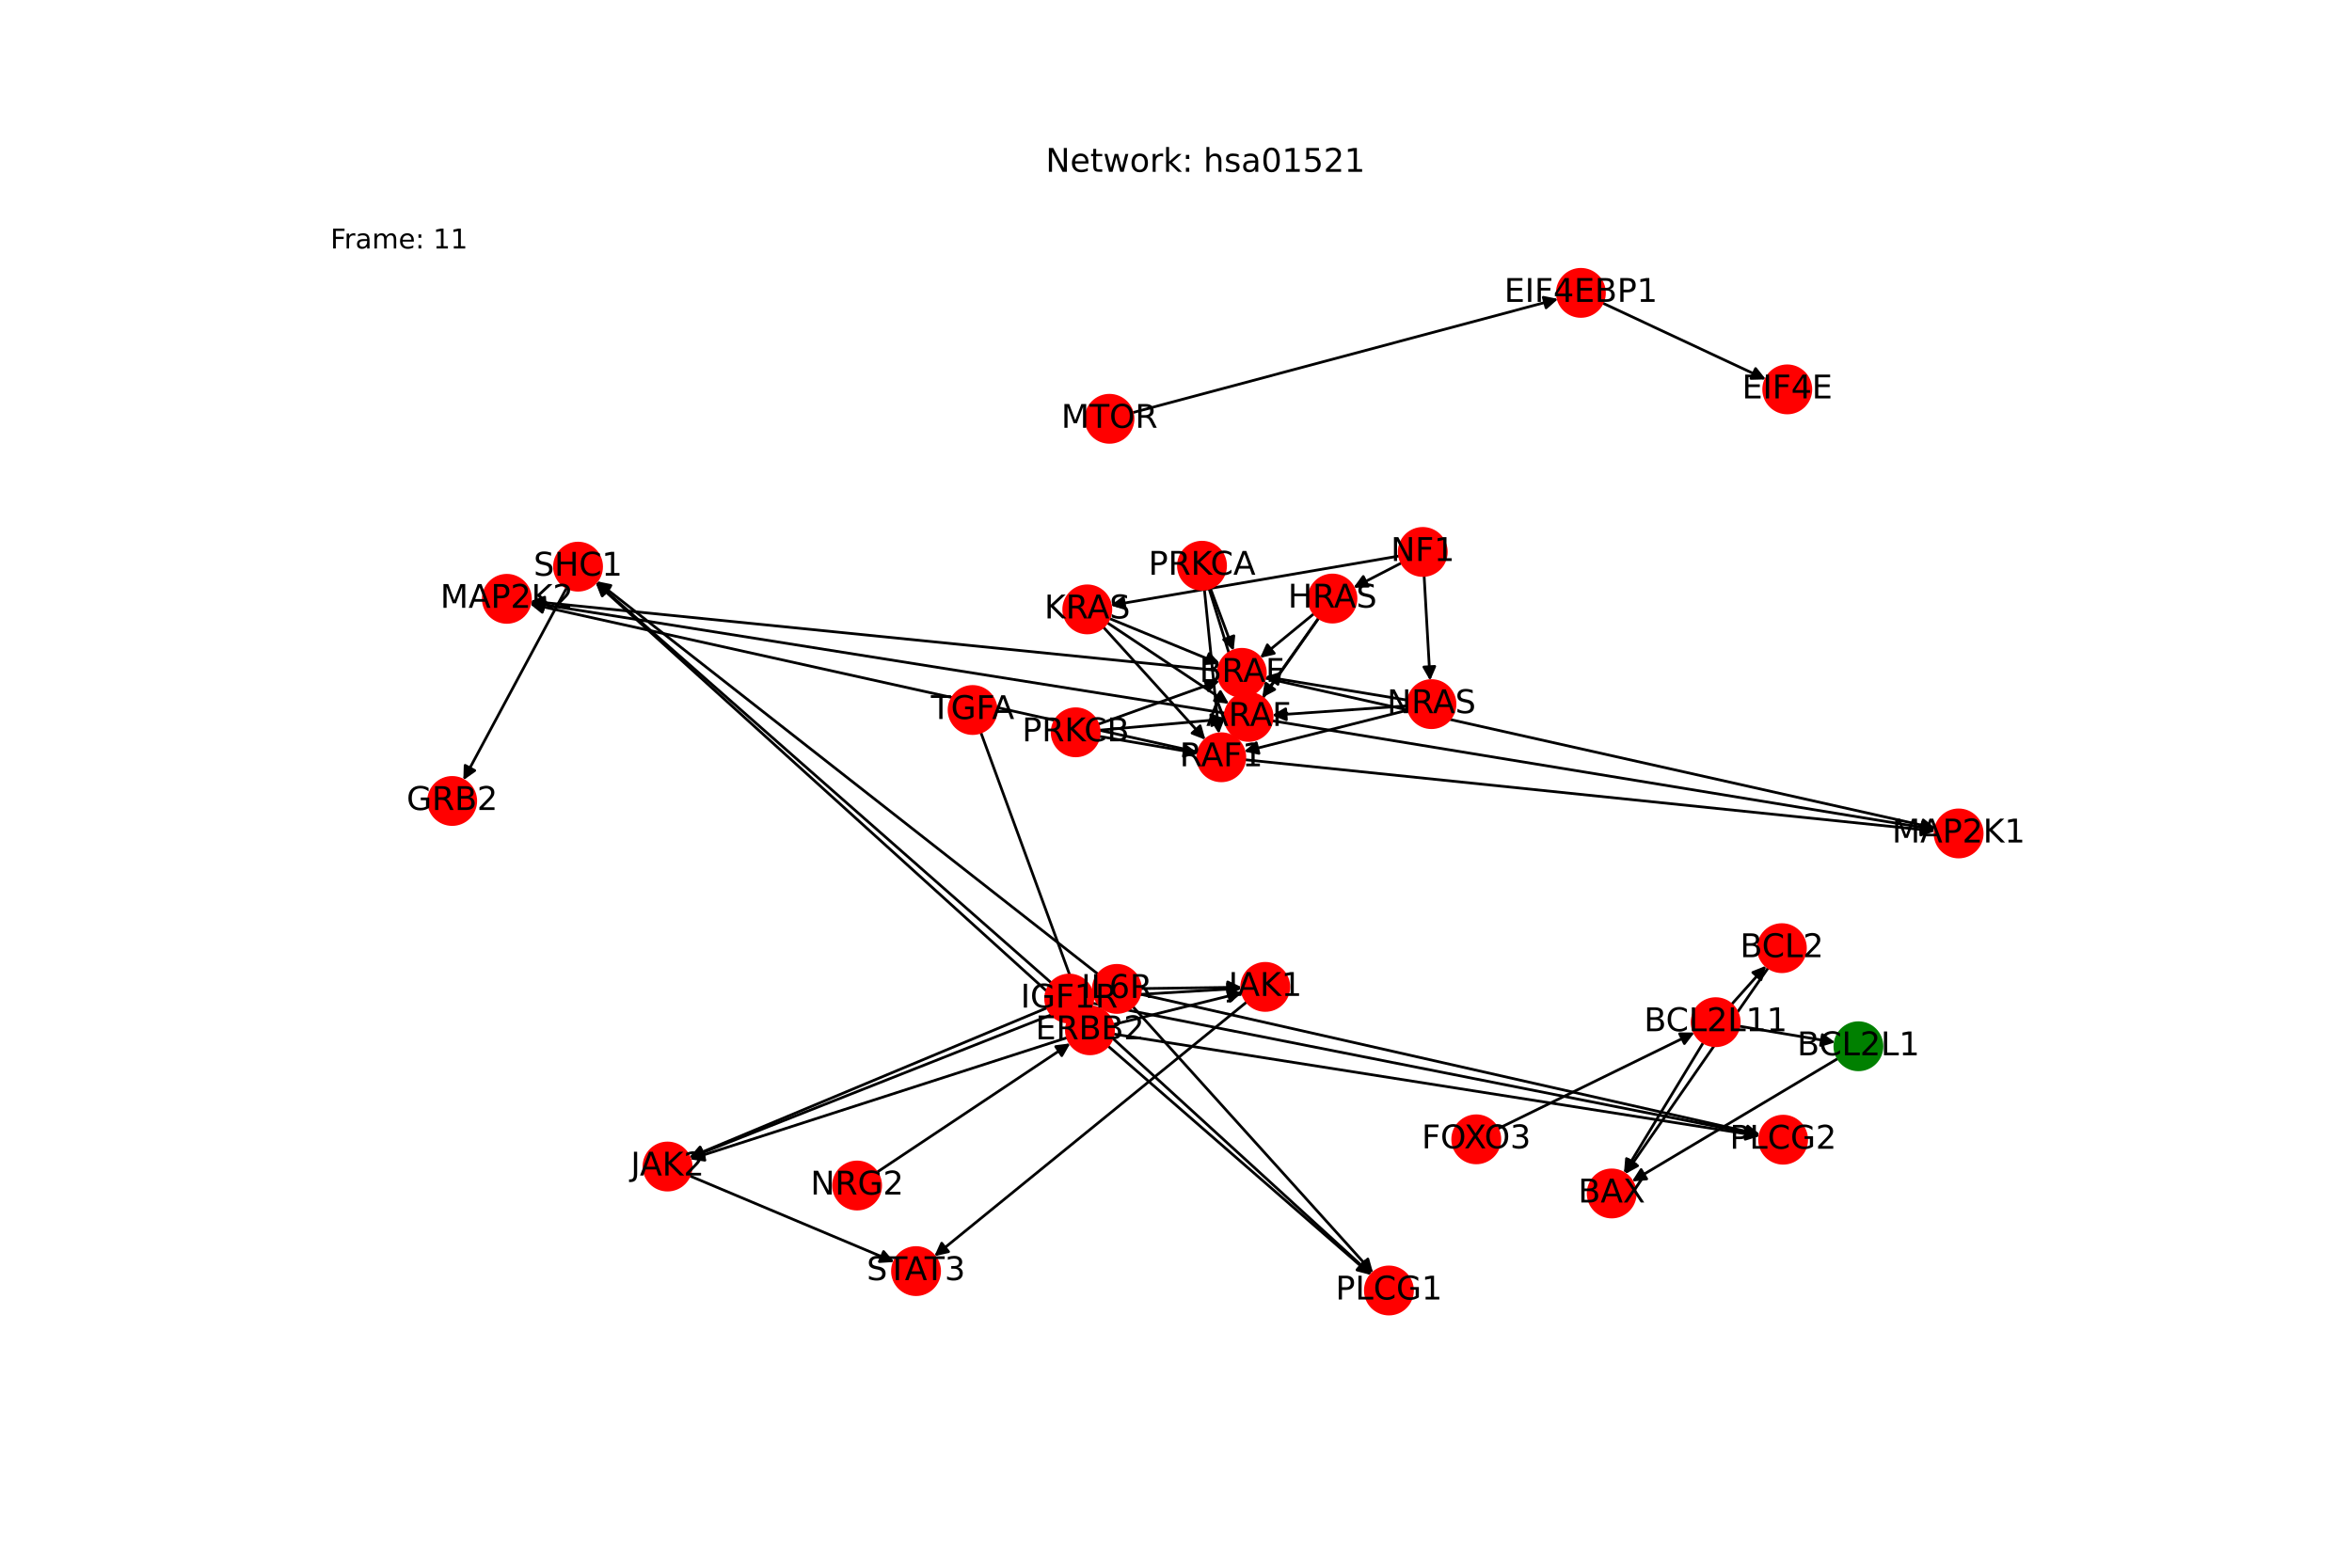 <?xml version="1.0" encoding="utf-8" standalone="no"?>
<!DOCTYPE svg PUBLIC "-//W3C//DTD SVG 1.1//EN"
  "http://www.w3.org/Graphics/SVG/1.1/DTD/svg11.dtd">
<!-- Created with matplotlib (https://matplotlib.org/) -->
<svg height="576pt" version="1.1" viewBox="0 0 864 576" width="864pt" xmlns="http://www.w3.org/2000/svg" xmlns:xlink="http://www.w3.org/1999/xlink">
 <defs>
  <style type="text/css">*{stroke-linecap:butt;stroke-linejoin:round;}</style>
 </defs>
 <g id="figure_1">
  <g id="patch_1">
   <path d="M 0 576 
L 864 576 
L 864 0 
L 0 0 
z
" style="fill:#ffffff;"/>
  </g>
  <g id="axes_1">
   <g id="patch_2">
    <path clip-path="url(#p80612c09b3)" d="M 393.972 372.735 
Q 306.363 293.374 219.584 214.763 
" style="fill:none;stroke:#000000;stroke-linecap:round;"/>
    <path clip-path="url(#p80612c09b3)" d="M 221.205 218.931 
L 219.584 214.763 
L 223.891 215.967 
L 221.205 218.931 
z
" style="stroke:#000000;stroke-linecap:round;"/>
   </g>
   <g id="patch_3">
    <path clip-path="url(#p80612c09b3)" d="M 406.923 384.236 
Q 455.301 426.35 502.837 467.73 
" style="fill:none;stroke:#000000;stroke-linecap:round;"/>
    <path clip-path="url(#p80612c09b3)" d="M 501.133 463.595 
L 502.837 467.73 
L 498.506 466.612 
L 501.133 463.595 
z
" style="stroke:#000000;stroke-linecap:round;"/>
   </g>
   <g id="patch_4">
    <path clip-path="url(#p80612c09b3)" d="M 408.942 379.899 
Q 527.703 398.649 645.359 417.224 
" style="fill:none;stroke:#000000;stroke-linecap:round;"/>
    <path clip-path="url(#p80612c09b3)" d="M 641.72 414.625 
L 645.359 417.224 
L 641.096 418.576 
L 641.72 414.625 
z
" style="stroke:#000000;stroke-linecap:round;"/>
   </g>
   <g id="patch_5">
    <path clip-path="url(#p80612c09b3)" d="M 408.798 376.468 
Q 432.591 370.577 455.3 364.954 
" style="fill:none;stroke:#000000;stroke-linecap:round;"/>
    <path clip-path="url(#p80612c09b3)" d="M 450.936 363.974 
L 455.3 364.954 
L 451.898 367.857 
L 450.936 363.974 
z
" style="stroke:#000000;stroke-linecap:round;"/>
   </g>
   <g id="patch_6">
    <path clip-path="url(#p80612c09b3)" d="M 392.146 381.209 
Q 322.805 403.578 254.528 425.604 
" style="fill:none;stroke:#000000;stroke-linecap:round;"/>
    <path clip-path="url(#p80612c09b3)" d="M 258.949 426.28 
L 254.528 425.604 
L 257.721 422.473 
L 258.949 426.28 
z
" style="stroke:#000000;stroke-linecap:round;"/>
   </g>
   <g id="patch_7">
    <path clip-path="url(#p80612c09b3)" d="M 588.583 111.277 
Q 618.642 125.338 647.688 138.926 
" style="fill:none;stroke:#000000;stroke-linecap:round;"/>
    <path clip-path="url(#p80612c09b3)" d="M 644.912 135.42 
L 647.688 138.926 
L 643.218 139.043 
L 644.912 135.42 
z
" style="stroke:#000000;stroke-linecap:round;"/>
   </g>
   <g id="patch_8">
    <path clip-path="url(#p80612c09b3)" d="M 415.932 151.641 
Q 494.152 130.742 571.292 110.131 
" style="fill:none;stroke:#000000;stroke-linecap:round;"/>
    <path clip-path="url(#p80612c09b3)" d="M 566.911 109.232 
L 571.292 110.131 
L 567.944 113.096 
L 566.911 109.232 
z
" style="stroke:#000000;stroke-linecap:round;"/>
   </g>
   <g id="patch_9">
    <path clip-path="url(#p80612c09b3)" d="M 360.269 269.005 
Q 378.84 319.71 397.027 369.366 
" style="fill:none;stroke:#000000;stroke-linecap:round;"/>
    <path clip-path="url(#p80612c09b3)" d="M 397.53 364.922 
L 397.027 369.366 
L 393.774 366.298 
L 397.53 364.922 
z
" style="stroke:#000000;stroke-linecap:round;"/>
   </g>
   <g id="patch_10">
    <path clip-path="url(#p80612c09b3)" d="M 514.946 206.768 
Q 506.056 211.357 498.159 215.433 
" style="fill:none;stroke:#000000;stroke-linecap:round;"/>
    <path clip-path="url(#p80612c09b3)" d="M 502.631 215.375 
L 498.159 215.433 
L 500.796 211.821 
L 502.631 215.375 
z
" style="stroke:#000000;stroke-linecap:round;"/>
   </g>
   <g id="patch_11">
    <path clip-path="url(#p80612c09b3)" d="M 514.112 204.256 
Q 461.032 213.35 409.053 222.255 
" style="fill:none;stroke:#000000;stroke-linecap:round;"/>
    <path clip-path="url(#p80612c09b3)" d="M 413.334 223.551 
L 409.053 222.255 
L 412.658 219.608 
L 413.334 223.551 
z
" style="stroke:#000000;stroke-linecap:round;"/>
   </g>
   <g id="patch_12">
    <path clip-path="url(#p80612c09b3)" d="M 523.139 211.439 
Q 524.242 230.752 525.282 248.949 
" style="fill:none;stroke:#000000;stroke-linecap:round;"/>
    <path clip-path="url(#p80612c09b3)" d="M 527.051 244.841 
L 525.282 248.949 
L 523.057 245.069 
L 527.051 244.841 
z
" style="stroke:#000000;stroke-linecap:round;"/>
   </g>
   <g id="patch_13">
    <path clip-path="url(#p80612c09b3)" d="M 386.268 361.181 
Q 302.556 287.551 219.683 214.661 
" style="fill:none;stroke:#000000;stroke-linecap:round;"/>
    <path clip-path="url(#p80612c09b3)" d="M 221.366 218.804 
L 219.683 214.661 
L 224.008 215.801 
L 221.366 218.804 
z
" style="stroke:#000000;stroke-linecap:round;"/>
   </g>
   <g id="patch_14">
    <path clip-path="url(#p80612c09b3)" d="M 399.166 372.741 
Q 451.493 420.527 502.994 467.559 
" style="fill:none;stroke:#000000;stroke-linecap:round;"/>
    <path clip-path="url(#p80612c09b3)" d="M 501.389 463.385 
L 502.994 467.559 
L 498.692 466.338 
L 501.389 463.385 
z
" style="stroke:#000000;stroke-linecap:round;"/>
   </g>
   <g id="patch_15">
    <path clip-path="url(#p80612c09b3)" d="M 401.264 368.578 
Q 523.893 392.823 645.425 416.852 
" style="fill:none;stroke:#000000;stroke-linecap:round;"/>
    <path clip-path="url(#p80612c09b3)" d="M 641.889 414.114 
L 645.425 416.852 
L 641.113 418.038 
L 641.889 414.114 
z
" style="stroke:#000000;stroke-linecap:round;"/>
   </g>
   <g id="patch_16">
    <path clip-path="url(#p80612c09b3)" d="M 401.415 366.383 
Q 428.779 364.751 455.027 363.187 
" style="fill:none;stroke:#000000;stroke-linecap:round;"/>
    <path clip-path="url(#p80612c09b3)" d="M 450.915 361.428 
L 455.027 363.187 
L 451.153 365.421 
L 450.915 361.428 
z
" style="stroke:#000000;stroke-linecap:round;"/>
   </g>
   <g id="patch_17">
    <path clip-path="url(#p80612c09b3)" d="M 384.776 370.241 
Q 318.989 397.754 254.235 424.837 
" style="fill:none;stroke:#000000;stroke-linecap:round;"/>
    <path clip-path="url(#p80612c09b3)" d="M 258.697 425.138 
L 254.235 424.837 
L 257.153 421.448 
L 258.697 425.138 
z
" style="stroke:#000000;stroke-linecap:round;"/>
   </g>
   <g id="patch_18">
    <path clip-path="url(#p80612c09b3)" d="M 649.63 355.489 
Q 623.311 393.437 597.629 430.467 
" style="fill:none;stroke:#000000;stroke-linecap:round;"/>
    <path clip-path="url(#p80612c09b3)" d="M 601.552 428.32 
L 597.629 430.467 
L 598.265 426.04 
L 601.552 428.32 
z
" style="stroke:#000000;stroke-linecap:round;"/>
   </g>
   <g id="patch_19">
    <path clip-path="url(#p80612c09b3)" d="M 675.249 388.858 
Q 637.371 411.461 600.453 433.491 
" style="fill:none;stroke:#000000;stroke-linecap:round;"/>
    <path clip-path="url(#p80612c09b3)" d="M 604.913 433.159 
L 600.453 433.491 
L 602.863 429.724 
L 604.913 433.159 
z
" style="stroke:#000000;stroke-linecap:round;"/>
   </g>
   <g id="patch_20">
    <path clip-path="url(#p80612c09b3)" d="M 625.759 382.974 
Q 611.155 407.035 597.131 430.141 
" style="fill:none;stroke:#000000;stroke-linecap:round;"/>
    <path clip-path="url(#p80612c09b3)" d="M 600.917 427.759 
L 597.131 430.141 
L 597.497 425.683 
L 600.917 427.759 
z
" style="stroke:#000000;stroke-linecap:round;"/>
   </g>
   <g id="patch_21">
    <path clip-path="url(#p80612c09b3)" d="M 638.793 377.014 
Q 656.471 379.997 673.046 382.793 
" style="fill:none;stroke:#000000;stroke-linecap:round;"/>
    <path clip-path="url(#p80612c09b3)" d="M 669.434 380.156 
L 673.046 382.793 
L 668.769 384.1 
L 669.434 380.156 
z
" style="stroke:#000000;stroke-linecap:round;"/>
   </g>
   <g id="patch_22">
    <path clip-path="url(#p80612c09b3)" d="M 636.024 369.115 
Q 642.408 361.974 648.046 355.666 
" style="fill:none;stroke:#000000;stroke-linecap:round;"/>
    <path clip-path="url(#p80612c09b3)" d="M 643.889 357.315 
L 648.046 355.666 
L 646.871 359.981 
L 643.889 357.315 
z
" style="stroke:#000000;stroke-linecap:round;"/>
   </g>
   <g id="patch_23">
    <path clip-path="url(#p80612c09b3)" d="M 403.468 357.999 
Q 311.312 285.771 220.035 214.232 
" style="fill:none;stroke:#000000;stroke-linecap:round;"/>
    <path clip-path="url(#p80612c09b3)" d="M 221.949 218.274 
L 220.035 214.232 
L 224.417 215.126 
L 221.949 218.274 
z
" style="stroke:#000000;stroke-linecap:round;"/>
   </g>
   <g id="patch_24">
    <path clip-path="url(#p80612c09b3)" d="M 416.083 369.77 
Q 460.249 418.746 503.666 466.891 
" style="fill:none;stroke:#000000;stroke-linecap:round;"/>
    <path clip-path="url(#p80612c09b3)" d="M 502.472 462.581 
L 503.666 466.891 
L 499.502 465.26 
L 502.472 462.581 
z
" style="stroke:#000000;stroke-linecap:round;"/>
   </g>
   <g id="patch_25">
    <path clip-path="url(#p80612c09b3)" d="M 418.729 365.253 
Q 532.651 391.045 645.483 416.59 
" style="fill:none;stroke:#000000;stroke-linecap:round;"/>
    <path clip-path="url(#p80612c09b3)" d="M 642.023 413.756 
L 645.483 416.59 
L 641.14 417.657 
L 642.023 413.756 
z
" style="stroke:#000000;stroke-linecap:round;"/>
   </g>
   <g id="patch_26">
    <path clip-path="url(#p80612c09b3)" d="M 418.945 363.225 
Q 437.536 362.973 455.01 362.737 
" style="fill:none;stroke:#000000;stroke-linecap:round;"/>
    <path clip-path="url(#p80612c09b3)" d="M 450.984 360.791 
L 455.01 362.737 
L 451.038 364.791 
L 450.984 360.791 
z
" style="stroke:#000000;stroke-linecap:round;"/>
   </g>
   <g id="patch_27">
    <path clip-path="url(#p80612c09b3)" d="M 402.233 366.526 
Q 327.752 395.975 254.31 425.013 
" style="fill:none;stroke:#000000;stroke-linecap:round;"/>
    <path clip-path="url(#p80612c09b3)" d="M 258.765 425.402 
L 254.31 425.013 
L 257.294 421.682 
L 258.765 425.402 
z
" style="stroke:#000000;stroke-linecap:round;"/>
   </g>
   <g id="patch_28">
    <path clip-path="url(#p80612c09b3)" d="M 550.083 414.803 
Q 586.278 397.091 621.47 379.87 
" style="fill:none;stroke:#000000;stroke-linecap:round;"/>
    <path clip-path="url(#p80612c09b3)" d="M 616.998 379.832 
L 621.47 379.87 
L 618.756 383.425 
L 616.998 379.832 
z
" style="stroke:#000000;stroke-linecap:round;"/>
   </g>
   <g id="patch_29">
    <path clip-path="url(#p80612c09b3)" d="M 208.243 215.828 
Q 189.224 251.245 170.733 285.676 
" style="fill:none;stroke:#000000;stroke-linecap:round;"/>
    <path clip-path="url(#p80612c09b3)" d="M 174.387 283.099 
L 170.733 285.676 
L 170.863 281.206 
L 174.387 283.099 
z
" style="stroke:#000000;stroke-linecap:round;"/>
   </g>
   <g id="patch_30">
    <path clip-path="url(#p80612c09b3)" d="M 444.569 215.979 
Q 448.864 227.539 452.77 238.052 
" style="fill:none;stroke:#000000;stroke-linecap:round;"/>
    <path clip-path="url(#p80612c09b3)" d="M 453.252 233.605 
L 452.77 238.052 
L 449.502 234.999 
L 453.252 233.605 
z
" style="stroke:#000000;stroke-linecap:round;"/>
   </g>
   <g id="patch_31">
    <path clip-path="url(#p80612c09b3)" d="M 442.42 216.483 
Q 445.091 243.048 447.65 268.502 
" style="fill:none;stroke:#000000;stroke-linecap:round;"/>
    <path clip-path="url(#p80612c09b3)" d="M 449.24 264.322 
L 447.65 268.502 
L 445.26 264.722 
L 449.24 264.322 
z
" style="stroke:#000000;stroke-linecap:round;"/>
   </g>
   <g id="patch_32">
    <path clip-path="url(#p80612c09b3)" d="M 444.103 216.137 
Q 450.111 235.631 455.79 254.057 
" style="fill:none;stroke:#000000;stroke-linecap:round;"/>
    <path clip-path="url(#p80612c09b3)" d="M 456.523 249.645 
L 455.79 254.057 
L 452.701 250.824 
L 456.523 249.645 
z
" style="stroke:#000000;stroke-linecap:round;"/>
   </g>
   <g id="patch_33">
    <path clip-path="url(#p80612c09b3)" d="M 403.309 266.147 
Q 425.665 258.143 446.969 250.515 
" style="fill:none;stroke:#000000;stroke-linecap:round;"/>
    <path clip-path="url(#p80612c09b3)" d="M 442.529 249.98 
L 446.969 250.515 
L 443.878 253.746 
L 442.529 249.98 
z
" style="stroke:#000000;stroke-linecap:round;"/>
   </g>
   <g id="patch_34">
    <path clip-path="url(#p80612c09b3)" d="M 403.691 270.53 
Q 421.891 273.65 438.989 276.581 
" style="fill:none;stroke:#000000;stroke-linecap:round;"/>
    <path clip-path="url(#p80612c09b3)" d="M 435.384 273.934 
L 438.989 276.581 
L 434.708 277.876 
L 435.384 273.934 
z
" style="stroke:#000000;stroke-linecap:round;"/>
   </g>
   <g id="patch_35">
    <path clip-path="url(#p80612c09b3)" d="M 403.782 268.297 
Q 426.913 266.234 448.93 264.271 
" style="fill:none;stroke:#000000;stroke-linecap:round;"/>
    <path clip-path="url(#p80612c09b3)" d="M 444.768 262.634 
L 448.93 264.271 
L 445.124 266.618 
L 444.768 262.634 
z
" style="stroke:#000000;stroke-linecap:round;"/>
   </g>
   <g id="patch_36">
    <path clip-path="url(#p80612c09b3)" d="M 464.626 249.112 
Q 587.835 276.721 709.952 304.086 
" style="fill:none;stroke:#000000;stroke-linecap:round;"/>
    <path clip-path="url(#p80612c09b3)" d="M 706.487 301.26 
L 709.952 304.086 
L 705.612 305.163 
L 706.487 301.26 
z
" style="stroke:#000000;stroke-linecap:round;"/>
   </g>
   <g id="patch_37">
    <path clip-path="url(#p80612c09b3)" d="M 447.562 246.351 
Q 321.187 233.622 195.924 221.006 
" style="fill:none;stroke:#000000;stroke-linecap:round;"/>
    <path clip-path="url(#p80612c09b3)" d="M 199.704 223.397 
L 195.924 221.006 
L 200.104 219.417 
L 199.704 223.397 
z
" style="stroke:#000000;stroke-linecap:round;"/>
   </g>
   <g id="patch_38">
    <path clip-path="url(#p80612c09b3)" d="M 457.247 279.124 
Q 584.063 292.229 709.767 305.219 
" style="fill:none;stroke:#000000;stroke-linecap:round;"/>
    <path clip-path="url(#p80612c09b3)" d="M 705.993 302.818 
L 709.767 305.219 
L 705.582 306.797 
L 705.993 302.818 
z
" style="stroke:#000000;stroke-linecap:round;"/>
   </g>
   <g id="patch_39">
    <path clip-path="url(#p80612c09b3)" d="M 440.176 276.359 
Q 317.411 249.13 195.737 222.143 
" style="fill:none;stroke:#000000;stroke-linecap:round;"/>
    <path clip-path="url(#p80612c09b3)" d="M 199.209 224.962 
L 195.737 222.143 
L 200.075 221.057 
L 199.209 224.962 
z
" style="stroke:#000000;stroke-linecap:round;"/>
   </g>
   <g id="patch_40">
    <path clip-path="url(#p80612c09b3)" d="M 467.215 264.805 
Q 589.08 284.813 709.841 304.639 
" style="fill:none;stroke:#000000;stroke-linecap:round;"/>
    <path clip-path="url(#p80612c09b3)" d="M 706.218 302.018 
L 709.841 304.639 
L 705.57 305.965 
L 706.218 302.018 
z
" style="stroke:#000000;stroke-linecap:round;"/>
   </g>
   <g id="patch_41">
    <path clip-path="url(#p80612c09b3)" d="M 450.118 262.041 
Q 322.431 241.714 195.847 221.563 
" style="fill:none;stroke:#000000;stroke-linecap:round;"/>
    <path clip-path="url(#p80612c09b3)" d="M 199.483 224.167 
L 195.847 221.563 
L 200.112 220.217 
L 199.483 224.167 
z
" style="stroke:#000000;stroke-linecap:round;"/>
   </g>
   <g id="patch_42">
    <path clip-path="url(#p80612c09b3)" d="M 482.773 225.409 
Q 472.823 233.567 463.738 241.017 
" style="fill:none;stroke:#000000;stroke-linecap:round;"/>
    <path clip-path="url(#p80612c09b3)" d="M 468.1 240.027 
L 463.738 241.017 
L 465.563 236.934 
L 468.1 240.027 
z
" style="stroke:#000000;stroke-linecap:round;"/>
   </g>
   <g id="patch_43">
    <path clip-path="url(#p80612c09b3)" d="M 484.501 227.012 
Q 469.049 249.076 454.238 270.224 
" style="fill:none;stroke:#000000;stroke-linecap:round;"/>
    <path clip-path="url(#p80612c09b3)" d="M 458.171 268.095 
L 454.238 270.224 
L 454.895 265.801 
L 458.171 268.095 
z
" style="stroke:#000000;stroke-linecap:round;"/>
   </g>
   <g id="patch_44">
    <path clip-path="url(#p80612c09b3)" d="M 484.463 226.986 
Q 474.069 241.661 464.321 255.424 
" style="fill:none;stroke:#000000;stroke-linecap:round;"/>
    <path clip-path="url(#p80612c09b3)" d="M 468.265 253.316 
L 464.321 255.424 
L 465.001 251.004 
L 468.265 253.316 
z
" style="stroke:#000000;stroke-linecap:round;"/>
   </g>
   <g id="patch_45">
    <path clip-path="url(#p80612c09b3)" d="M 407.428 227.197 
Q 427.795 235.562 447.129 243.503 
" style="fill:none;stroke:#000000;stroke-linecap:round;"/>
    <path clip-path="url(#p80612c09b3)" d="M 444.189 240.133 
L 447.129 243.503 
L 442.669 243.833 
L 444.189 240.133 
z
" style="stroke:#000000;stroke-linecap:round;"/>
   </g>
   <g id="patch_46">
    <path clip-path="url(#p80612c09b3)" d="M 405.227 230.323 
Q 424.021 251.069 442.064 270.986 
" style="fill:none;stroke:#000000;stroke-linecap:round;"/>
    <path clip-path="url(#p80612c09b3)" d="M 440.86 266.679 
L 442.064 270.986 
L 437.896 269.365 
L 440.86 266.679 
z
" style="stroke:#000000;stroke-linecap:round;"/>
   </g>
   <g id="patch_47">
    <path clip-path="url(#p80612c09b3)" d="M 406.622 228.711 
Q 429.042 243.654 450.532 257.978 
" style="fill:none;stroke:#000000;stroke-linecap:round;"/>
    <path clip-path="url(#p80612c09b3)" d="M 448.313 254.095 
L 450.532 257.978 
L 446.094 257.423 
L 448.313 254.095 
z
" style="stroke:#000000;stroke-linecap:round;"/>
   </g>
   <g id="patch_48">
    <path clip-path="url(#p80612c09b3)" d="M 517.298 257.303 
Q 491.01 252.965 465.826 248.81 
" style="fill:none;stroke:#000000;stroke-linecap:round;"/>
    <path clip-path="url(#p80612c09b3)" d="M 469.447 251.435 
L 465.826 248.81 
L 470.098 247.488 
L 469.447 251.435 
z
" style="stroke:#000000;stroke-linecap:round;"/>
   </g>
   <g id="patch_49">
    <path clip-path="url(#p80612c09b3)" d="M 517.447 260.834 
Q 487.236 268.472 458.109 275.837 
" style="fill:none;stroke:#000000;stroke-linecap:round;"/>
    <path clip-path="url(#p80612c09b3)" d="M 462.478 276.795 
L 458.109 275.837 
L 461.497 272.917 
L 462.478 276.795 
z
" style="stroke:#000000;stroke-linecap:round;"/>
   </g>
   <g id="patch_50">
    <path clip-path="url(#p80612c09b3)" d="M 517.202 259.315 
Q 492.257 261.057 468.428 262.721 
" style="fill:none;stroke:#000000;stroke-linecap:round;"/>
    <path clip-path="url(#p80612c09b3)" d="M 472.557 264.437 
L 468.428 262.721 
L 472.279 260.447 
L 472.557 264.437 
z
" style="stroke:#000000;stroke-linecap:round;"/>
   </g>
   <g id="patch_51">
    <path clip-path="url(#p80612c09b3)" d="M 458.072 368.072 
Q 400.647 414.816 344.089 460.855 
" style="fill:none;stroke:#000000;stroke-linecap:round;"/>
    <path clip-path="url(#p80612c09b3)" d="M 348.454 459.88 
L 344.089 460.855 
L 345.929 456.778 
L 348.454 459.88 
z
" style="stroke:#000000;stroke-linecap:round;"/>
   </g>
   <g id="patch_52">
    <path clip-path="url(#p80612c09b3)" d="M 253.199 431.967 
Q 290.861 447.819 327.493 463.237 
" style="fill:none;stroke:#000000;stroke-linecap:round;"/>
    <path clip-path="url(#p80612c09b3)" d="M 324.582 459.842 
L 327.493 463.237 
L 323.03 463.529 
L 324.582 459.842 
z
" style="stroke:#000000;stroke-linecap:round;"/>
   </g>
   <g id="patch_53">
    <path clip-path="url(#p80612c09b3)" d="M 322.06 430.78 
Q 357.622 407.068 392.253 383.975 
" style="fill:none;stroke:#000000;stroke-linecap:round;"/>
    <path clip-path="url(#p80612c09b3)" d="M 387.816 384.531 
L 392.253 383.975 
L 390.035 387.859 
L 387.816 384.531 
z
" style="stroke:#000000;stroke-linecap:round;"/>
   </g>
   <g id="PathCollection_1">
    <defs>
     <path d="M 0 8.66 
C 2.297 8.66 4.5 7.748 6.124 6.124 
C 7.748 4.5 8.66 2.297 8.66 -0 
C 8.66 -2.297 7.748 -4.5 6.124 -6.124 
C 4.5 -7.748 2.297 -8.66 0 -8.66 
C -2.297 -8.66 -4.5 -7.748 -6.124 -6.124 
C -7.748 -4.5 -8.66 -2.297 -8.66 0 
C -8.66 2.297 -7.748 4.5 -6.124 6.124 
C -4.5 7.748 -2.297 8.66 0 8.66 
z
" id="C0_0_a79d3596c0"/>
    </defs>
    <g clip-path="url(#p80612c09b3)">
     <use style="fill:#ff0000;stroke:#ff0000;" x="400.391" xlink:href="#C0_0_a79d3596c0" y="378.549"/>
    </g>
    <g clip-path="url(#p80612c09b3)">
     <use style="fill:#ff0000;stroke:#ff0000;" x="580.739" xlink:href="#C0_0_a79d3596c0" y="107.607"/>
    </g>
    <g clip-path="url(#p80612c09b3)">
     <use style="fill:#ff0000;stroke:#ff0000;" x="407.564" xlink:href="#C0_0_a79d3596c0" y="153.877"/>
    </g>
    <g clip-path="url(#p80612c09b3)">
     <use style="fill:#ff0000;stroke:#ff0000;" x="357.289" xlink:href="#C0_0_a79d3596c0" y="260.871"/>
    </g>
    <g clip-path="url(#p80612c09b3)">
     <use style="fill:#ff0000;stroke:#ff0000;" x="166.106" xlink:href="#C0_0_a79d3596c0" y="294.293"/>
    </g>
    <g clip-path="url(#p80612c09b3)">
     <use style="fill:#ff0000;stroke:#ff0000;" x="522.645" xlink:href="#C0_0_a79d3596c0" y="202.794"/>
    </g>
    <g clip-path="url(#p80612c09b3)">
     <use style="fill:#ff0000;stroke:#ff0000;" x="392.768" xlink:href="#C0_0_a79d3596c0" y="366.898"/>
    </g>
    <g clip-path="url(#p80612c09b3)">
     <use style="fill:#ff0000;stroke:#ff0000;" x="336.503" xlink:href="#C0_0_a79d3596c0" y="467.03"/>
    </g>
    <g clip-path="url(#p80612c09b3)">
     <use style="fill:#ff0000;stroke:#ff0000;" x="654.565" xlink:href="#C0_0_a79d3596c0" y="348.374"/>
    </g>
    <g clip-path="url(#p80612c09b3)">
     <use style="fill:#ff0000;stroke:#ff0000;" x="592.057" xlink:href="#C0_0_a79d3596c0" y="438.502"/>
    </g>
    <g clip-path="url(#p80612c09b3)">
     <use style="fill:#008000;stroke:#008000;" x="682.686" xlink:href="#C0_0_a79d3596c0" y="384.42"/>
    </g>
    <g clip-path="url(#p80612c09b3)">
     <use style="fill:#ff0000;stroke:#ff0000;" x="630.252" xlink:href="#C0_0_a79d3596c0" y="375.573"/>
    </g>
    <g clip-path="url(#p80612c09b3)">
     <use style="fill:#ff0000;stroke:#ff0000;" x="410.286" xlink:href="#C0_0_a79d3596c0" y="363.342"/>
    </g>
    <g clip-path="url(#p80612c09b3)">
     <use style="fill:#ff0000;stroke:#ff0000;" x="656.545" xlink:href="#C0_0_a79d3596c0" y="143.069"/>
    </g>
    <g clip-path="url(#p80612c09b3)">
     <use style="fill:#ff0000;stroke:#ff0000;" x="542.302" xlink:href="#C0_0_a79d3596c0" y="418.611"/>
    </g>
    <g clip-path="url(#p80612c09b3)">
     <use style="fill:#ff0000;stroke:#ff0000;" x="212.339" xlink:href="#C0_0_a79d3596c0" y="208.201"/>
    </g>
    <g clip-path="url(#p80612c09b3)">
     <use style="fill:#ff0000;stroke:#ff0000;" x="441.553" xlink:href="#C0_0_a79d3596c0" y="207.863"/>
    </g>
    <g clip-path="url(#p80612c09b3)">
     <use style="fill:#ff0000;stroke:#ff0000;" x="395.156" xlink:href="#C0_0_a79d3596c0" y="269.066"/>
    </g>
    <g clip-path="url(#p80612c09b3)">
     <use style="fill:#ff0000;stroke:#ff0000;" x="510.214" xlink:href="#C0_0_a79d3596c0" y="474.153"/>
    </g>
    <g clip-path="url(#p80612c09b3)">
     <use style="fill:#ff0000;stroke:#ff0000;" x="655.021" xlink:href="#C0_0_a79d3596c0" y="418.749"/>
    </g>
    <g clip-path="url(#p80612c09b3)">
     <use style="fill:#ff0000;stroke:#ff0000;" x="719.494" xlink:href="#C0_0_a79d3596c0" y="306.224"/>
    </g>
    <g clip-path="url(#p80612c09b3)">
     <use style="fill:#ff0000;stroke:#ff0000;" x="186.193" xlink:href="#C0_0_a79d3596c0" y="220.026"/>
    </g>
    <g clip-path="url(#p80612c09b3)">
     <use style="fill:#ff0000;stroke:#ff0000;" x="456.176" xlink:href="#C0_0_a79d3596c0" y="247.218"/>
    </g>
    <g clip-path="url(#p80612c09b3)">
     <use style="fill:#ff0000;stroke:#ff0000;" x="448.629" xlink:href="#C0_0_a79d3596c0" y="278.234"/>
    </g>
    <g clip-path="url(#p80612c09b3)">
     <use style="fill:#ff0000;stroke:#ff0000;" x="458.67" xlink:href="#C0_0_a79d3596c0" y="263.402"/>
    </g>
    <g clip-path="url(#p80612c09b3)">
     <use style="fill:#ff0000;stroke:#ff0000;" x="489.468" xlink:href="#C0_0_a79d3596c0" y="219.919"/>
    </g>
    <g clip-path="url(#p80612c09b3)">
     <use style="fill:#ff0000;stroke:#ff0000;" x="399.414" xlink:href="#C0_0_a79d3596c0" y="223.906"/>
    </g>
    <g clip-path="url(#p80612c09b3)">
     <use style="fill:#ff0000;stroke:#ff0000;" x="525.84" xlink:href="#C0_0_a79d3596c0" y="258.712"/>
    </g>
    <g clip-path="url(#p80612c09b3)">
     <use style="fill:#ff0000;stroke:#ff0000;" x="464.788" xlink:href="#C0_0_a79d3596c0" y="362.605"/>
    </g>
    <g clip-path="url(#p80612c09b3)">
     <use style="fill:#ff0000;stroke:#ff0000;" x="245.218" xlink:href="#C0_0_a79d3596c0" y="428.608"/>
    </g>
    <g clip-path="url(#p80612c09b3)">
     <use style="fill:#ff0000;stroke:#ff0000;" x="314.853" xlink:href="#C0_0_a79d3596c0" y="435.586"/>
    </g>
   </g>
   <g id="text_1">
    <g clip-path="url(#p80612c09b3)">
     <!-- ERBB2 -->
     <g transform="translate(380.38 381.861)scale(0.12 -0.12)">
      <defs>
       <path d="M 9.812 72.906 
L 55.906 72.906 
L 55.906 64.594 
L 19.672 64.594 
L 19.672 43.016 
L 54.391 43.016 
L 54.391 34.719 
L 19.672 34.719 
L 19.672 8.297 
L 56.781 8.297 
L 56.781 0 
L 9.812 0 
z
" id="DejaVuSans-69"/>
       <path d="M 44.391 34.188 
Q 47.562 33.109 50.562 29.594 
Q 53.562 26.078 56.594 19.922 
L 66.609 0 
L 56 0 
L 46.688 18.703 
Q 43.062 26.031 39.672 28.422 
Q 36.281 30.812 30.422 30.812 
L 19.672 30.812 
L 19.672 0 
L 9.812 0 
L 9.812 72.906 
L 32.078 72.906 
Q 44.578 72.906 50.734 67.672 
Q 56.891 62.453 56.891 51.906 
Q 56.891 45.016 53.688 40.469 
Q 50.484 35.938 44.391 34.188 
z
M 19.672 64.797 
L 19.672 38.922 
L 32.078 38.922 
Q 39.203 38.922 42.844 42.219 
Q 46.484 45.516 46.484 51.906 
Q 46.484 58.297 42.844 61.547 
Q 39.203 64.797 32.078 64.797 
z
" id="DejaVuSans-82"/>
       <path d="M 19.672 34.812 
L 19.672 8.109 
L 35.5 8.109 
Q 43.453 8.109 47.281 11.406 
Q 51.125 14.703 51.125 21.484 
Q 51.125 28.328 47.281 31.562 
Q 43.453 34.812 35.5 34.812 
z
M 19.672 64.797 
L 19.672 42.828 
L 34.281 42.828 
Q 41.5 42.828 45.031 45.531 
Q 48.578 48.25 48.578 53.812 
Q 48.578 59.328 45.031 62.062 
Q 41.5 64.797 34.281 64.797 
z
M 9.812 72.906 
L 35.016 72.906 
Q 46.297 72.906 52.391 68.219 
Q 58.5 63.531 58.5 54.891 
Q 58.5 48.188 55.375 44.234 
Q 52.25 40.281 46.188 39.312 
Q 53.469 37.75 57.5 32.781 
Q 61.531 27.828 61.531 20.406 
Q 61.531 10.641 54.891 5.312 
Q 48.25 0 35.984 0 
L 9.812 0 
z
" id="DejaVuSans-66"/>
       <path d="M 19.188 8.297 
L 53.609 8.297 
L 53.609 0 
L 7.328 0 
L 7.328 8.297 
Q 12.938 14.109 22.625 23.891 
Q 32.328 33.688 34.812 36.531 
Q 39.547 41.844 41.422 45.531 
Q 43.312 49.219 43.312 52.781 
Q 43.312 58.594 39.234 62.25 
Q 35.156 65.922 28.609 65.922 
Q 23.969 65.922 18.812 64.312 
Q 13.672 62.703 7.812 59.422 
L 7.812 69.391 
Q 13.766 71.781 18.938 73 
Q 24.125 74.219 28.422 74.219 
Q 39.75 74.219 46.484 68.547 
Q 53.219 62.891 53.219 53.422 
Q 53.219 48.922 51.531 44.891 
Q 49.859 40.875 45.406 35.406 
Q 44.188 33.984 37.641 27.219 
Q 31.109 20.453 19.188 8.297 
z
" id="DejaVuSans-50"/>
      </defs>
      <use xlink:href="#DejaVuSans-69"/>
      <use x="63.184" xlink:href="#DejaVuSans-82"/>
      <use x="132.666" xlink:href="#DejaVuSans-66"/>
      <use x="201.27" xlink:href="#DejaVuSans-66"/>
      <use x="269.873" xlink:href="#DejaVuSans-50"/>
     </g>
    </g>
   </g>
   <g id="text_2">
    <g clip-path="url(#p80612c09b3)">
     <!-- EIF4EBP1 -->
     <g transform="translate(552.566 110.919)scale(0.12 -0.12)">
      <defs>
       <path d="M 9.812 72.906 
L 19.672 72.906 
L 19.672 0 
L 9.812 0 
z
" id="DejaVuSans-73"/>
       <path d="M 9.812 72.906 
L 51.703 72.906 
L 51.703 64.594 
L 19.672 64.594 
L 19.672 43.109 
L 48.578 43.109 
L 48.578 34.812 
L 19.672 34.812 
L 19.672 0 
L 9.812 0 
z
" id="DejaVuSans-70"/>
       <path d="M 37.797 64.312 
L 12.891 25.391 
L 37.797 25.391 
z
M 35.203 72.906 
L 47.609 72.906 
L 47.609 25.391 
L 58.016 25.391 
L 58.016 17.188 
L 47.609 17.188 
L 47.609 0 
L 37.797 0 
L 37.797 17.188 
L 4.891 17.188 
L 4.891 26.703 
z
" id="DejaVuSans-52"/>
       <path d="M 19.672 64.797 
L 19.672 37.406 
L 32.078 37.406 
Q 38.969 37.406 42.719 40.969 
Q 46.484 44.531 46.484 51.125 
Q 46.484 57.672 42.719 61.234 
Q 38.969 64.797 32.078 64.797 
z
M 9.812 72.906 
L 32.078 72.906 
Q 44.344 72.906 50.609 67.359 
Q 56.891 61.812 56.891 51.125 
Q 56.891 40.328 50.609 34.812 
Q 44.344 29.297 32.078 29.297 
L 19.672 29.297 
L 19.672 0 
L 9.812 0 
z
" id="DejaVuSans-80"/>
       <path d="M 12.406 8.297 
L 28.516 8.297 
L 28.516 63.922 
L 10.984 60.406 
L 10.984 69.391 
L 28.422 72.906 
L 38.281 72.906 
L 38.281 8.297 
L 54.391 8.297 
L 54.391 0 
L 12.406 0 
z
" id="DejaVuSans-49"/>
      </defs>
      <use xlink:href="#DejaVuSans-69"/>
      <use x="63.184" xlink:href="#DejaVuSans-73"/>
      <use x="92.676" xlink:href="#DejaVuSans-70"/>
      <use x="150.195" xlink:href="#DejaVuSans-52"/>
      <use x="213.818" xlink:href="#DejaVuSans-69"/>
      <use x="277.002" xlink:href="#DejaVuSans-66"/>
      <use x="345.605" xlink:href="#DejaVuSans-80"/>
      <use x="405.908" xlink:href="#DejaVuSans-49"/>
     </g>
    </g>
   </g>
   <g id="text_3">
    <g clip-path="url(#p80612c09b3)">
     <!-- MTOR -->
     <g transform="translate(389.83 157.188)scale(0.12 -0.12)">
      <defs>
       <path d="M 9.812 72.906 
L 24.516 72.906 
L 43.109 23.297 
L 61.812 72.906 
L 76.516 72.906 
L 76.516 0 
L 66.891 0 
L 66.891 64.016 
L 48.094 14.016 
L 38.188 14.016 
L 19.391 64.016 
L 19.391 0 
L 9.812 0 
z
" id="DejaVuSans-77"/>
       <path d="M -0.297 72.906 
L 61.375 72.906 
L 61.375 64.594 
L 35.5 64.594 
L 35.5 0 
L 25.594 0 
L 25.594 64.594 
L -0.297 64.594 
z
" id="DejaVuSans-84"/>
       <path d="M 39.406 66.219 
Q 28.656 66.219 22.328 58.203 
Q 16.016 50.203 16.016 36.375 
Q 16.016 22.609 22.328 14.594 
Q 28.656 6.594 39.406 6.594 
Q 50.141 6.594 56.422 14.594 
Q 62.703 22.609 62.703 36.375 
Q 62.703 50.203 56.422 58.203 
Q 50.141 66.219 39.406 66.219 
z
M 39.406 74.219 
Q 54.734 74.219 63.906 63.938 
Q 73.094 53.656 73.094 36.375 
Q 73.094 19.141 63.906 8.859 
Q 54.734 -1.422 39.406 -1.422 
Q 24.031 -1.422 14.812 8.828 
Q 5.609 19.094 5.609 36.375 
Q 5.609 53.656 14.812 63.938 
Q 24.031 74.219 39.406 74.219 
z
" id="DejaVuSans-79"/>
      </defs>
      <use xlink:href="#DejaVuSans-77"/>
      <use x="86.279" xlink:href="#DejaVuSans-84"/>
      <use x="147.363" xlink:href="#DejaVuSans-79"/>
      <use x="226.074" xlink:href="#DejaVuSans-82"/>
     </g>
    </g>
   </g>
   <g id="text_4">
    <g clip-path="url(#p80612c09b3)">
     <!-- TGFA -->
     <g transform="translate(341.968 264.182)scale(0.12 -0.12)">
      <defs>
       <path d="M 59.516 10.406 
L 59.516 29.984 
L 43.406 29.984 
L 43.406 38.094 
L 69.281 38.094 
L 69.281 6.781 
Q 63.578 2.734 56.688 0.656 
Q 49.812 -1.422 42 -1.422 
Q 24.906 -1.422 15.25 8.562 
Q 5.609 18.562 5.609 36.375 
Q 5.609 54.25 15.25 64.234 
Q 24.906 74.219 42 74.219 
Q 49.125 74.219 55.547 72.453 
Q 61.969 70.703 67.391 67.281 
L 67.391 56.781 
Q 61.922 61.422 55.766 63.766 
Q 49.609 66.109 42.828 66.109 
Q 29.438 66.109 22.719 58.641 
Q 16.016 51.172 16.016 36.375 
Q 16.016 21.625 22.719 14.156 
Q 29.438 6.688 42.828 6.688 
Q 48.047 6.688 52.141 7.594 
Q 56.25 8.5 59.516 10.406 
z
" id="DejaVuSans-71"/>
       <path d="M 34.188 63.188 
L 20.797 26.906 
L 47.609 26.906 
z
M 28.609 72.906 
L 39.797 72.906 
L 67.578 0 
L 57.328 0 
L 50.688 18.703 
L 17.828 18.703 
L 11.188 0 
L 0.781 0 
z
" id="DejaVuSans-65"/>
      </defs>
      <use xlink:href="#DejaVuSans-84"/>
      <use x="61.084" xlink:href="#DejaVuSans-71"/>
      <use x="138.574" xlink:href="#DejaVuSans-70"/>
      <use x="186.969" xlink:href="#DejaVuSans-65"/>
     </g>
    </g>
   </g>
   <g id="text_5">
    <g clip-path="url(#p80612c09b3)">
     <!-- GRB2 -->
     <g transform="translate(149.354 297.604)scale(0.12 -0.12)">
      <use xlink:href="#DejaVuSans-71"/>
      <use x="77.49" xlink:href="#DejaVuSans-82"/>
      <use x="146.973" xlink:href="#DejaVuSans-66"/>
      <use x="215.576" xlink:href="#DejaVuSans-50"/>
     </g>
    </g>
   </g>
   <g id="text_6">
    <g clip-path="url(#p80612c09b3)">
     <!-- NF1 -->
     <g transform="translate(510.888 206.106)scale(0.12 -0.12)">
      <defs>
       <path d="M 9.812 72.906 
L 23.094 72.906 
L 55.422 11.922 
L 55.422 72.906 
L 64.984 72.906 
L 64.984 0 
L 51.703 0 
L 19.391 60.984 
L 19.391 0 
L 9.812 0 
z
" id="DejaVuSans-78"/>
      </defs>
      <use xlink:href="#DejaVuSans-78"/>
      <use x="74.805" xlink:href="#DejaVuSans-70"/>
      <use x="132.324" xlink:href="#DejaVuSans-49"/>
     </g>
    </g>
   </g>
   <g id="text_7">
    <g clip-path="url(#p80612c09b3)">
     <!-- IGF1R -->
     <g transform="translate(374.912 370.209)scale(0.12 -0.12)">
      <use xlink:href="#DejaVuSans-73"/>
      <use x="29.492" xlink:href="#DejaVuSans-71"/>
      <use x="106.982" xlink:href="#DejaVuSans-70"/>
      <use x="164.502" xlink:href="#DejaVuSans-49"/>
      <use x="228.125" xlink:href="#DejaVuSans-82"/>
     </g>
    </g>
   </g>
   <g id="text_8">
    <g clip-path="url(#p80612c09b3)">
     <!-- STAT3 -->
     <g transform="translate(318.373 470.341)scale(0.12 -0.12)">
      <defs>
       <path d="M 53.516 70.516 
L 53.516 60.891 
Q 47.906 63.578 42.922 64.891 
Q 37.938 66.219 33.297 66.219 
Q 25.25 66.219 20.875 63.094 
Q 16.5 59.969 16.5 54.203 
Q 16.5 49.359 19.406 46.891 
Q 22.312 44.438 30.422 42.922 
L 36.375 41.703 
Q 47.406 39.594 52.656 34.297 
Q 57.906 29 57.906 20.125 
Q 57.906 9.516 50.797 4.047 
Q 43.703 -1.422 29.984 -1.422 
Q 24.812 -1.422 18.969 -0.25 
Q 13.141 0.922 6.891 3.219 
L 6.891 13.375 
Q 12.891 10.016 18.656 8.297 
Q 24.422 6.594 29.984 6.594 
Q 38.422 6.594 43.016 9.906 
Q 47.609 13.234 47.609 19.391 
Q 47.609 24.75 44.312 27.781 
Q 41.016 30.812 33.5 32.328 
L 27.484 33.5 
Q 16.453 35.688 11.516 40.375 
Q 6.594 45.062 6.594 53.422 
Q 6.594 63.094 13.406 68.656 
Q 20.219 74.219 32.172 74.219 
Q 37.312 74.219 42.625 73.281 
Q 47.953 72.359 53.516 70.516 
z
" id="DejaVuSans-83"/>
       <path d="M 40.578 39.312 
Q 47.656 37.797 51.625 33 
Q 55.609 28.219 55.609 21.188 
Q 55.609 10.406 48.188 4.484 
Q 40.766 -1.422 27.094 -1.422 
Q 22.516 -1.422 17.656 -0.516 
Q 12.797 0.391 7.625 2.203 
L 7.625 11.719 
Q 11.719 9.328 16.594 8.109 
Q 21.484 6.891 26.812 6.891 
Q 36.078 6.891 40.938 10.547 
Q 45.797 14.203 45.797 21.188 
Q 45.797 27.641 41.281 31.266 
Q 36.766 34.906 28.719 34.906 
L 20.219 34.906 
L 20.219 43.016 
L 29.109 43.016 
Q 36.375 43.016 40.234 45.922 
Q 44.094 48.828 44.094 54.297 
Q 44.094 59.906 40.109 62.906 
Q 36.141 65.922 28.719 65.922 
Q 24.656 65.922 20.016 65.031 
Q 15.375 64.156 9.812 62.312 
L 9.812 71.094 
Q 15.438 72.656 20.344 73.438 
Q 25.25 74.219 29.594 74.219 
Q 40.828 74.219 47.359 69.109 
Q 53.906 64.016 53.906 55.328 
Q 53.906 49.266 50.438 45.094 
Q 46.969 40.922 40.578 39.312 
z
" id="DejaVuSans-51"/>
      </defs>
      <use xlink:href="#DejaVuSans-83"/>
      <use x="63.477" xlink:href="#DejaVuSans-84"/>
      <use x="116.811" xlink:href="#DejaVuSans-65"/>
      <use x="177.469" xlink:href="#DejaVuSans-84"/>
      <use x="238.553" xlink:href="#DejaVuSans-51"/>
     </g>
    </g>
   </g>
   <g id="text_9">
    <g clip-path="url(#p80612c09b3)">
     <!-- BCL2 -->
     <g transform="translate(639.203 351.685)scale(0.12 -0.12)">
      <defs>
       <path d="M 64.406 67.281 
L 64.406 56.891 
Q 59.422 61.531 53.781 63.812 
Q 48.141 66.109 41.797 66.109 
Q 29.297 66.109 22.656 58.469 
Q 16.016 50.828 16.016 36.375 
Q 16.016 21.969 22.656 14.328 
Q 29.297 6.688 41.797 6.688 
Q 48.141 6.688 53.781 8.984 
Q 59.422 11.281 64.406 15.922 
L 64.406 5.609 
Q 59.234 2.094 53.438 0.328 
Q 47.656 -1.422 41.219 -1.422 
Q 24.656 -1.422 15.125 8.703 
Q 5.609 18.844 5.609 36.375 
Q 5.609 53.953 15.125 64.078 
Q 24.656 74.219 41.219 74.219 
Q 47.75 74.219 53.531 72.484 
Q 59.328 70.75 64.406 67.281 
z
" id="DejaVuSans-67"/>
       <path d="M 9.812 72.906 
L 19.672 72.906 
L 19.672 8.297 
L 55.172 8.297 
L 55.172 0 
L 9.812 0 
z
" id="DejaVuSans-76"/>
      </defs>
      <use xlink:href="#DejaVuSans-66"/>
      <use x="66.854" xlink:href="#DejaVuSans-67"/>
      <use x="136.678" xlink:href="#DejaVuSans-76"/>
      <use x="192.391" xlink:href="#DejaVuSans-50"/>
     </g>
    </g>
   </g>
   <g id="text_10">
    <g clip-path="url(#p80612c09b3)">
     <!-- BAX -->
     <g transform="translate(579.726 441.813)scale(0.12 -0.12)">
      <defs>
       <path d="M 6.297 72.906 
L 16.891 72.906 
L 35.016 45.797 
L 53.219 72.906 
L 63.812 72.906 
L 40.375 37.891 
L 65.375 0 
L 54.781 0 
L 34.281 31 
L 13.625 0 
L 2.984 0 
L 29 38.922 
z
" id="DejaVuSans-88"/>
      </defs>
      <use xlink:href="#DejaVuSans-66"/>
      <use x="68.604" xlink:href="#DejaVuSans-65"/>
      <use x="137.012" xlink:href="#DejaVuSans-88"/>
     </g>
    </g>
   </g>
   <g id="text_11">
    <g clip-path="url(#p80612c09b3)">
     <!-- BCL2L1 -->
     <g transform="translate(660.164 387.731)scale(0.12 -0.12)">
      <use xlink:href="#DejaVuSans-66"/>
      <use x="66.854" xlink:href="#DejaVuSans-67"/>
      <use x="136.678" xlink:href="#DejaVuSans-76"/>
      <use x="192.391" xlink:href="#DejaVuSans-50"/>
      <use x="256.014" xlink:href="#DejaVuSans-76"/>
      <use x="311.727" xlink:href="#DejaVuSans-49"/>
     </g>
    </g>
   </g>
   <g id="text_12">
    <g clip-path="url(#p80612c09b3)">
     <!-- BCL2L11 -->
     <g transform="translate(603.912 378.884)scale(0.12 -0.12)">
      <use xlink:href="#DejaVuSans-66"/>
      <use x="66.854" xlink:href="#DejaVuSans-67"/>
      <use x="136.678" xlink:href="#DejaVuSans-76"/>
      <use x="192.391" xlink:href="#DejaVuSans-50"/>
      <use x="256.014" xlink:href="#DejaVuSans-76"/>
      <use x="311.727" xlink:href="#DejaVuSans-49"/>
      <use x="375.35" xlink:href="#DejaVuSans-49"/>
     </g>
    </g>
   </g>
   <g id="text_13">
    <g clip-path="url(#p80612c09b3)">
     <!-- IL6R -->
     <g transform="translate(397.186 366.653)scale(0.12 -0.12)">
      <defs>
       <path d="M 33.016 40.375 
Q 26.375 40.375 22.484 35.828 
Q 18.609 31.297 18.609 23.391 
Q 18.609 15.531 22.484 10.953 
Q 26.375 6.391 33.016 6.391 
Q 39.656 6.391 43.531 10.953 
Q 47.406 15.531 47.406 23.391 
Q 47.406 31.297 43.531 35.828 
Q 39.656 40.375 33.016 40.375 
z
M 52.594 71.297 
L 52.594 62.312 
Q 48.875 64.062 45.094 64.984 
Q 41.312 65.922 37.594 65.922 
Q 27.828 65.922 22.672 59.328 
Q 17.531 52.734 16.797 39.406 
Q 19.672 43.656 24.016 45.922 
Q 28.375 48.188 33.594 48.188 
Q 44.578 48.188 50.953 41.516 
Q 57.328 34.859 57.328 23.391 
Q 57.328 12.156 50.688 5.359 
Q 44.047 -1.422 33.016 -1.422 
Q 20.359 -1.422 13.672 8.266 
Q 6.984 17.969 6.984 36.375 
Q 6.984 53.656 15.188 63.938 
Q 23.391 74.219 37.203 74.219 
Q 40.922 74.219 44.703 73.484 
Q 48.484 72.75 52.594 71.297 
z
" id="DejaVuSans-54"/>
      </defs>
      <use xlink:href="#DejaVuSans-73"/>
      <use x="29.492" xlink:href="#DejaVuSans-76"/>
      <use x="85.205" xlink:href="#DejaVuSans-54"/>
      <use x="148.828" xlink:href="#DejaVuSans-82"/>
     </g>
    </g>
   </g>
   <g id="text_14">
    <g clip-path="url(#p80612c09b3)">
     <!-- EIF4E -->
     <g transform="translate(639.924 146.38)scale(0.12 -0.12)">
      <use xlink:href="#DejaVuSans-69"/>
      <use x="63.184" xlink:href="#DejaVuSans-73"/>
      <use x="92.676" xlink:href="#DejaVuSans-70"/>
      <use x="150.195" xlink:href="#DejaVuSans-52"/>
      <use x="213.818" xlink:href="#DejaVuSans-69"/>
     </g>
    </g>
   </g>
   <g id="text_15">
    <g clip-path="url(#p80612c09b3)">
     <!-- FOXO3 -->
     <g transform="translate(522.242 421.922)scale(0.12 -0.12)">
      <use xlink:href="#DejaVuSans-70"/>
      <use x="57.52" xlink:href="#DejaVuSans-79"/>
      <use x="129.855" xlink:href="#DejaVuSans-88"/>
      <use x="191.986" xlink:href="#DejaVuSans-79"/>
      <use x="270.697" xlink:href="#DejaVuSans-51"/>
     </g>
    </g>
   </g>
   <g id="text_16">
    <g clip-path="url(#p80612c09b3)">
     <!-- SHC1 -->
     <g transform="translate(196.011 211.512)scale(0.12 -0.12)">
      <defs>
       <path d="M 9.812 72.906 
L 19.672 72.906 
L 19.672 43.016 
L 55.516 43.016 
L 55.516 72.906 
L 65.375 72.906 
L 65.375 0 
L 55.516 0 
L 55.516 34.719 
L 19.672 34.719 
L 19.672 0 
L 9.812 0 
z
" id="DejaVuSans-72"/>
      </defs>
      <use xlink:href="#DejaVuSans-83"/>
      <use x="63.477" xlink:href="#DejaVuSans-72"/>
      <use x="138.672" xlink:href="#DejaVuSans-67"/>
      <use x="208.496" xlink:href="#DejaVuSans-49"/>
     </g>
    </g>
   </g>
   <g id="text_17">
    <g clip-path="url(#p80612c09b3)">
     <!-- PRKCA -->
     <g transform="translate(421.867 211.174)scale(0.12 -0.12)">
      <defs>
       <path d="M 9.812 72.906 
L 19.672 72.906 
L 19.672 42.094 
L 52.391 72.906 
L 65.094 72.906 
L 28.906 38.922 
L 67.672 0 
L 54.688 0 
L 19.672 35.109 
L 19.672 0 
L 9.812 0 
z
" id="DejaVuSans-75"/>
      </defs>
      <use xlink:href="#DejaVuSans-80"/>
      <use x="60.303" xlink:href="#DejaVuSans-82"/>
      <use x="129.785" xlink:href="#DejaVuSans-75"/>
      <use x="189.861" xlink:href="#DejaVuSans-67"/>
      <use x="259.686" xlink:href="#DejaVuSans-65"/>
     </g>
    </g>
   </g>
   <g id="text_18">
    <g clip-path="url(#p80612c09b3)">
     <!-- PRKCB -->
     <g transform="translate(375.458 272.378)scale(0.12 -0.12)">
      <use xlink:href="#DejaVuSans-80"/>
      <use x="60.303" xlink:href="#DejaVuSans-82"/>
      <use x="129.785" xlink:href="#DejaVuSans-75"/>
      <use x="189.861" xlink:href="#DejaVuSans-67"/>
      <use x="259.686" xlink:href="#DejaVuSans-66"/>
     </g>
    </g>
   </g>
   <g id="text_19">
    <g clip-path="url(#p80612c09b3)">
     <!-- PLCG1 -->
     <g transform="translate(490.597 477.464)scale(0.12 -0.12)">
      <use xlink:href="#DejaVuSans-80"/>
      <use x="60.303" xlink:href="#DejaVuSans-76"/>
      <use x="116.016" xlink:href="#DejaVuSans-67"/>
      <use x="185.84" xlink:href="#DejaVuSans-71"/>
      <use x="263.33" xlink:href="#DejaVuSans-49"/>
     </g>
    </g>
   </g>
   <g id="text_20">
    <g clip-path="url(#p80612c09b3)">
     <!-- PLCG2 -->
     <g transform="translate(635.404 422.06)scale(0.12 -0.12)">
      <use xlink:href="#DejaVuSans-80"/>
      <use x="60.303" xlink:href="#DejaVuSans-76"/>
      <use x="116.016" xlink:href="#DejaVuSans-67"/>
      <use x="185.84" xlink:href="#DejaVuSans-71"/>
      <use x="263.33" xlink:href="#DejaVuSans-50"/>
     </g>
    </g>
   </g>
   <g id="text_21">
    <g clip-path="url(#p80612c09b3)">
     <!-- MAP2K1 -->
     <g transform="translate(695.025 309.535)scale(0.12 -0.12)">
      <use xlink:href="#DejaVuSans-77"/>
      <use x="86.279" xlink:href="#DejaVuSans-65"/>
      <use x="154.688" xlink:href="#DejaVuSans-80"/>
      <use x="214.99" xlink:href="#DejaVuSans-50"/>
      <use x="278.613" xlink:href="#DejaVuSans-75"/>
      <use x="344.189" xlink:href="#DejaVuSans-49"/>
     </g>
    </g>
   </g>
   <g id="text_22">
    <g clip-path="url(#p80612c09b3)">
     <!-- MAP2K2 -->
     <g transform="translate(161.725 223.337)scale(0.12 -0.12)">
      <use xlink:href="#DejaVuSans-77"/>
      <use x="86.279" xlink:href="#DejaVuSans-65"/>
      <use x="154.688" xlink:href="#DejaVuSans-80"/>
      <use x="214.99" xlink:href="#DejaVuSans-50"/>
      <use x="278.613" xlink:href="#DejaVuSans-75"/>
      <use x="344.189" xlink:href="#DejaVuSans-50"/>
     </g>
    </g>
   </g>
   <g id="text_23">
    <g clip-path="url(#p80612c09b3)">
     <!-- BRAF -->
     <g transform="translate(440.575 250.529)scale(0.12 -0.12)">
      <use xlink:href="#DejaVuSans-66"/>
      <use x="68.604" xlink:href="#DejaVuSans-82"/>
      <use x="134.086" xlink:href="#DejaVuSans-65"/>
      <use x="202.494" xlink:href="#DejaVuSans-70"/>
     </g>
    </g>
   </g>
   <g id="text_24">
    <g clip-path="url(#p80612c09b3)">
     <!-- RAF1 -->
     <g transform="translate(433.327 281.545)scale(0.12 -0.12)">
      <use xlink:href="#DejaVuSans-82"/>
      <use x="65.482" xlink:href="#DejaVuSans-65"/>
      <use x="133.891" xlink:href="#DejaVuSans-70"/>
      <use x="191.41" xlink:href="#DejaVuSans-49"/>
     </g>
    </g>
   </g>
   <g id="text_25">
    <g clip-path="url(#p80612c09b3)">
     <!-- ARAF -->
     <g transform="translate(443.082 266.713)scale(0.12 -0.12)">
      <use xlink:href="#DejaVuSans-65"/>
      <use x="68.408" xlink:href="#DejaVuSans-82"/>
      <use x="133.891" xlink:href="#DejaVuSans-65"/>
      <use x="202.299" xlink:href="#DejaVuSans-70"/>
     </g>
    </g>
   </g>
   <g id="text_26">
    <g clip-path="url(#p80612c09b3)">
     <!-- HRAS -->
     <g transform="translate(473.114 223.23)scale(0.12 -0.12)">
      <use xlink:href="#DejaVuSans-72"/>
      <use x="75.195" xlink:href="#DejaVuSans-82"/>
      <use x="140.678" xlink:href="#DejaVuSans-65"/>
      <use x="209.086" xlink:href="#DejaVuSans-83"/>
     </g>
    </g>
   </g>
   <g id="text_27">
    <g clip-path="url(#p80612c09b3)">
     <!-- KRAS -->
     <g transform="translate(383.637 227.218)scale(0.12 -0.12)">
      <use xlink:href="#DejaVuSans-75"/>
      <use x="65.576" xlink:href="#DejaVuSans-82"/>
      <use x="131.059" xlink:href="#DejaVuSans-65"/>
      <use x="199.467" xlink:href="#DejaVuSans-83"/>
     </g>
    </g>
   </g>
   <g id="text_28">
    <g clip-path="url(#p80612c09b3)">
     <!-- NRAS -->
     <g transform="translate(509.509 262.023)scale(0.12 -0.12)">
      <use xlink:href="#DejaVuSans-78"/>
      <use x="74.805" xlink:href="#DejaVuSans-82"/>
      <use x="140.287" xlink:href="#DejaVuSans-65"/>
      <use x="208.695" xlink:href="#DejaVuSans-83"/>
     </g>
    </g>
   </g>
   <g id="text_29">
    <g clip-path="url(#p80612c09b3)">
     <!-- JAK1 -->
     <g transform="translate(451.267 365.916)scale(0.12 -0.12)">
      <defs>
       <path d="M 9.812 72.906 
L 19.672 72.906 
L 19.672 5.078 
Q 19.672 -8.109 14.672 -14.062 
Q 9.672 -20.016 -1.422 -20.016 
L -5.172 -20.016 
L -5.172 -11.719 
L -2.094 -11.719 
Q 4.438 -11.719 7.125 -8.047 
Q 9.812 -4.391 9.812 5.078 
z
" id="DejaVuSans-74"/>
      </defs>
      <use xlink:href="#DejaVuSans-74"/>
      <use x="27.742" xlink:href="#DejaVuSans-65"/>
      <use x="96.15" xlink:href="#DejaVuSans-75"/>
      <use x="161.727" xlink:href="#DejaVuSans-49"/>
     </g>
    </g>
   </g>
   <g id="text_30">
    <g clip-path="url(#p80612c09b3)">
     <!-- JAK2 -->
     <g transform="translate(231.696 431.919)scale(0.12 -0.12)">
      <use xlink:href="#DejaVuSans-74"/>
      <use x="27.742" xlink:href="#DejaVuSans-65"/>
      <use x="96.15" xlink:href="#DejaVuSans-75"/>
      <use x="161.727" xlink:href="#DejaVuSans-50"/>
     </g>
    </g>
   </g>
   <g id="text_31">
    <g clip-path="url(#p80612c09b3)">
     <!-- NRG2 -->
     <g transform="translate(297.729 438.897)scale(0.12 -0.12)">
      <use xlink:href="#DejaVuSans-78"/>
      <use x="74.805" xlink:href="#DejaVuSans-82"/>
      <use x="144.287" xlink:href="#DejaVuSans-71"/>
      <use x="221.777" xlink:href="#DejaVuSans-50"/>
     </g>
    </g>
   </g>
   <g id="text_32">
    <!-- Frame: 11 -->
    <g transform="translate(121.392 91.296)scale(0.1 -0.1)">
     <defs>
      <path d="M 41.109 46.297 
Q 39.594 47.172 37.812 47.578 
Q 36.031 48 33.891 48 
Q 26.266 48 22.188 43.047 
Q 18.109 38.094 18.109 28.812 
L 18.109 0 
L 9.078 0 
L 9.078 54.688 
L 18.109 54.688 
L 18.109 46.188 
Q 20.953 51.172 25.484 53.578 
Q 30.031 56 36.531 56 
Q 37.453 56 38.578 55.875 
Q 39.703 55.766 41.062 55.516 
z
" id="DejaVuSans-114"/>
      <path d="M 34.281 27.484 
Q 23.391 27.484 19.188 25 
Q 14.984 22.516 14.984 16.5 
Q 14.984 11.719 18.141 8.906 
Q 21.297 6.109 26.703 6.109 
Q 34.188 6.109 38.703 11.406 
Q 43.219 16.703 43.219 25.484 
L 43.219 27.484 
z
M 52.203 31.203 
L 52.203 0 
L 43.219 0 
L 43.219 8.297 
Q 40.141 3.328 35.547 0.953 
Q 30.953 -1.422 24.312 -1.422 
Q 15.922 -1.422 10.953 3.297 
Q 6 8.016 6 15.922 
Q 6 25.141 12.172 29.828 
Q 18.359 34.516 30.609 34.516 
L 43.219 34.516 
L 43.219 35.406 
Q 43.219 41.609 39.141 45 
Q 35.062 48.391 27.688 48.391 
Q 23 48.391 18.547 47.266 
Q 14.109 46.141 10.016 43.891 
L 10.016 52.203 
Q 14.938 54.109 19.578 55.047 
Q 24.219 56 28.609 56 
Q 40.484 56 46.344 49.844 
Q 52.203 43.703 52.203 31.203 
z
" id="DejaVuSans-97"/>
      <path d="M 52 44.188 
Q 55.375 50.25 60.062 53.125 
Q 64.75 56 71.094 56 
Q 79.641 56 84.281 50.016 
Q 88.922 44.047 88.922 33.016 
L 88.922 0 
L 79.891 0 
L 79.891 32.719 
Q 79.891 40.578 77.094 44.375 
Q 74.312 48.188 68.609 48.188 
Q 61.625 48.188 57.562 43.547 
Q 53.516 38.922 53.516 30.906 
L 53.516 0 
L 44.484 0 
L 44.484 32.719 
Q 44.484 40.625 41.703 44.406 
Q 38.922 48.188 33.109 48.188 
Q 26.219 48.188 22.156 43.531 
Q 18.109 38.875 18.109 30.906 
L 18.109 0 
L 9.078 0 
L 9.078 54.688 
L 18.109 54.688 
L 18.109 46.188 
Q 21.188 51.219 25.484 53.609 
Q 29.781 56 35.688 56 
Q 41.656 56 45.828 52.969 
Q 50 49.953 52 44.188 
z
" id="DejaVuSans-109"/>
      <path d="M 56.203 29.594 
L 56.203 25.203 
L 14.891 25.203 
Q 15.484 15.922 20.484 11.062 
Q 25.484 6.203 34.422 6.203 
Q 39.594 6.203 44.453 7.469 
Q 49.312 8.734 54.109 11.281 
L 54.109 2.781 
Q 49.266 0.734 44.188 -0.344 
Q 39.109 -1.422 33.891 -1.422 
Q 20.797 -1.422 13.156 6.188 
Q 5.516 13.812 5.516 26.812 
Q 5.516 40.234 12.766 48.109 
Q 20.016 56 32.328 56 
Q 43.359 56 49.781 48.891 
Q 56.203 41.797 56.203 29.594 
z
M 47.219 32.234 
Q 47.125 39.594 43.094 43.984 
Q 39.062 48.391 32.422 48.391 
Q 24.906 48.391 20.391 44.141 
Q 15.875 39.891 15.188 32.172 
z
" id="DejaVuSans-101"/>
      <path d="M 11.719 12.406 
L 22.016 12.406 
L 22.016 0 
L 11.719 0 
z
M 11.719 51.703 
L 22.016 51.703 
L 22.016 39.312 
L 11.719 39.312 
z
" id="DejaVuSans-58"/>
      <path id="DejaVuSans-32"/>
     </defs>
     <use xlink:href="#DejaVuSans-70"/>
     <use x="50.27" xlink:href="#DejaVuSans-114"/>
     <use x="91.383" xlink:href="#DejaVuSans-97"/>
     <use x="152.662" xlink:href="#DejaVuSans-109"/>
     <use x="250.074" xlink:href="#DejaVuSans-101"/>
     <use x="311.598" xlink:href="#DejaVuSans-58"/>
     <use x="345.289" xlink:href="#DejaVuSans-32"/>
     <use x="377.076" xlink:href="#DejaVuSans-49"/>
     <use x="440.699" xlink:href="#DejaVuSans-49"/>
    </g>
   </g>
   <g id="text_33">
    <!-- Network: hsa01521 -->
    <g transform="translate(384.127 63.12)scale(0.12 -0.12)">
     <defs>
      <path d="M 18.312 70.219 
L 18.312 54.688 
L 36.812 54.688 
L 36.812 47.703 
L 18.312 47.703 
L 18.312 18.016 
Q 18.312 11.328 20.141 9.422 
Q 21.969 7.516 27.594 7.516 
L 36.812 7.516 
L 36.812 0 
L 27.594 0 
Q 17.188 0 13.234 3.875 
Q 9.281 7.766 9.281 18.016 
L 9.281 47.703 
L 2.688 47.703 
L 2.688 54.688 
L 9.281 54.688 
L 9.281 70.219 
z
" id="DejaVuSans-116"/>
      <path d="M 4.203 54.688 
L 13.188 54.688 
L 24.422 12.016 
L 35.594 54.688 
L 46.188 54.688 
L 57.422 12.016 
L 68.609 54.688 
L 77.594 54.688 
L 63.281 0 
L 52.688 0 
L 40.922 44.828 
L 29.109 0 
L 18.5 0 
z
" id="DejaVuSans-119"/>
      <path d="M 30.609 48.391 
Q 23.391 48.391 19.188 42.75 
Q 14.984 37.109 14.984 27.297 
Q 14.984 17.484 19.156 11.844 
Q 23.344 6.203 30.609 6.203 
Q 37.797 6.203 41.984 11.859 
Q 46.188 17.531 46.188 27.297 
Q 46.188 37.016 41.984 42.703 
Q 37.797 48.391 30.609 48.391 
z
M 30.609 56 
Q 42.328 56 49.016 48.375 
Q 55.719 40.766 55.719 27.297 
Q 55.719 13.875 49.016 6.219 
Q 42.328 -1.422 30.609 -1.422 
Q 18.844 -1.422 12.172 6.219 
Q 5.516 13.875 5.516 27.297 
Q 5.516 40.766 12.172 48.375 
Q 18.844 56 30.609 56 
z
" id="DejaVuSans-111"/>
      <path d="M 9.078 75.984 
L 18.109 75.984 
L 18.109 31.109 
L 44.922 54.688 
L 56.391 54.688 
L 27.391 29.109 
L 57.625 0 
L 45.906 0 
L 18.109 26.703 
L 18.109 0 
L 9.078 0 
z
" id="DejaVuSans-107"/>
      <path d="M 54.891 33.016 
L 54.891 0 
L 45.906 0 
L 45.906 32.719 
Q 45.906 40.484 42.875 44.328 
Q 39.844 48.188 33.797 48.188 
Q 26.516 48.188 22.312 43.547 
Q 18.109 38.922 18.109 30.906 
L 18.109 0 
L 9.078 0 
L 9.078 75.984 
L 18.109 75.984 
L 18.109 46.188 
Q 21.344 51.125 25.703 53.562 
Q 30.078 56 35.797 56 
Q 45.219 56 50.047 50.172 
Q 54.891 44.344 54.891 33.016 
z
" id="DejaVuSans-104"/>
      <path d="M 44.281 53.078 
L 44.281 44.578 
Q 40.484 46.531 36.375 47.5 
Q 32.281 48.484 27.875 48.484 
Q 21.188 48.484 17.844 46.438 
Q 14.5 44.391 14.5 40.281 
Q 14.5 37.156 16.891 35.375 
Q 19.281 33.594 26.516 31.984 
L 29.594 31.297 
Q 39.156 29.25 43.188 25.516 
Q 47.219 21.781 47.219 15.094 
Q 47.219 7.469 41.188 3.016 
Q 35.156 -1.422 24.609 -1.422 
Q 20.219 -1.422 15.453 -0.562 
Q 10.688 0.297 5.422 2 
L 5.422 11.281 
Q 10.406 8.688 15.234 7.391 
Q 20.062 6.109 24.812 6.109 
Q 31.156 6.109 34.562 8.281 
Q 37.984 10.453 37.984 14.406 
Q 37.984 18.062 35.516 20.016 
Q 33.062 21.969 24.703 23.781 
L 21.578 24.516 
Q 13.234 26.266 9.516 29.906 
Q 5.812 33.547 5.812 39.891 
Q 5.812 47.609 11.281 51.797 
Q 16.75 56 26.812 56 
Q 31.781 56 36.172 55.266 
Q 40.578 54.547 44.281 53.078 
z
" id="DejaVuSans-115"/>
      <path d="M 31.781 66.406 
Q 24.172 66.406 20.328 58.906 
Q 16.5 51.422 16.5 36.375 
Q 16.5 21.391 20.328 13.891 
Q 24.172 6.391 31.781 6.391 
Q 39.453 6.391 43.281 13.891 
Q 47.125 21.391 47.125 36.375 
Q 47.125 51.422 43.281 58.906 
Q 39.453 66.406 31.781 66.406 
z
M 31.781 74.219 
Q 44.047 74.219 50.516 64.516 
Q 56.984 54.828 56.984 36.375 
Q 56.984 17.969 50.516 8.266 
Q 44.047 -1.422 31.781 -1.422 
Q 19.531 -1.422 13.062 8.266 
Q 6.594 17.969 6.594 36.375 
Q 6.594 54.828 13.062 64.516 
Q 19.531 74.219 31.781 74.219 
z
" id="DejaVuSans-48"/>
      <path d="M 10.797 72.906 
L 49.516 72.906 
L 49.516 64.594 
L 19.828 64.594 
L 19.828 46.734 
Q 21.969 47.469 24.109 47.828 
Q 26.266 48.188 28.422 48.188 
Q 40.625 48.188 47.75 41.5 
Q 54.891 34.812 54.891 23.391 
Q 54.891 11.625 47.562 5.094 
Q 40.234 -1.422 26.906 -1.422 
Q 22.312 -1.422 17.547 -0.641 
Q 12.797 0.141 7.719 1.703 
L 7.719 11.625 
Q 12.109 9.234 16.797 8.062 
Q 21.484 6.891 26.703 6.891 
Q 35.156 6.891 40.078 11.328 
Q 45.016 15.766 45.016 23.391 
Q 45.016 31 40.078 35.438 
Q 35.156 39.891 26.703 39.891 
Q 22.75 39.891 18.812 39.016 
Q 14.891 38.141 10.797 36.281 
z
" id="DejaVuSans-53"/>
     </defs>
     <use xlink:href="#DejaVuSans-78"/>
     <use x="74.805" xlink:href="#DejaVuSans-101"/>
     <use x="136.328" xlink:href="#DejaVuSans-116"/>
     <use x="175.537" xlink:href="#DejaVuSans-119"/>
     <use x="257.324" xlink:href="#DejaVuSans-111"/>
     <use x="318.506" xlink:href="#DejaVuSans-114"/>
     <use x="359.619" xlink:href="#DejaVuSans-107"/>
     <use x="417.529" xlink:href="#DejaVuSans-58"/>
     <use x="451.221" xlink:href="#DejaVuSans-32"/>
     <use x="483.008" xlink:href="#DejaVuSans-104"/>
     <use x="546.387" xlink:href="#DejaVuSans-115"/>
     <use x="598.486" xlink:href="#DejaVuSans-97"/>
     <use x="659.766" xlink:href="#DejaVuSans-48"/>
     <use x="723.389" xlink:href="#DejaVuSans-49"/>
     <use x="787.012" xlink:href="#DejaVuSans-53"/>
     <use x="850.635" xlink:href="#DejaVuSans-50"/>
     <use x="914.258" xlink:href="#DejaVuSans-49"/>
    </g>
   </g>
  </g>
 </g>
 <defs>
  <clipPath id="p80612c09b3">
   <rect height="443.52" width="669.6" x="108" y="69.12"/>
  </clipPath>
 </defs>
</svg>

